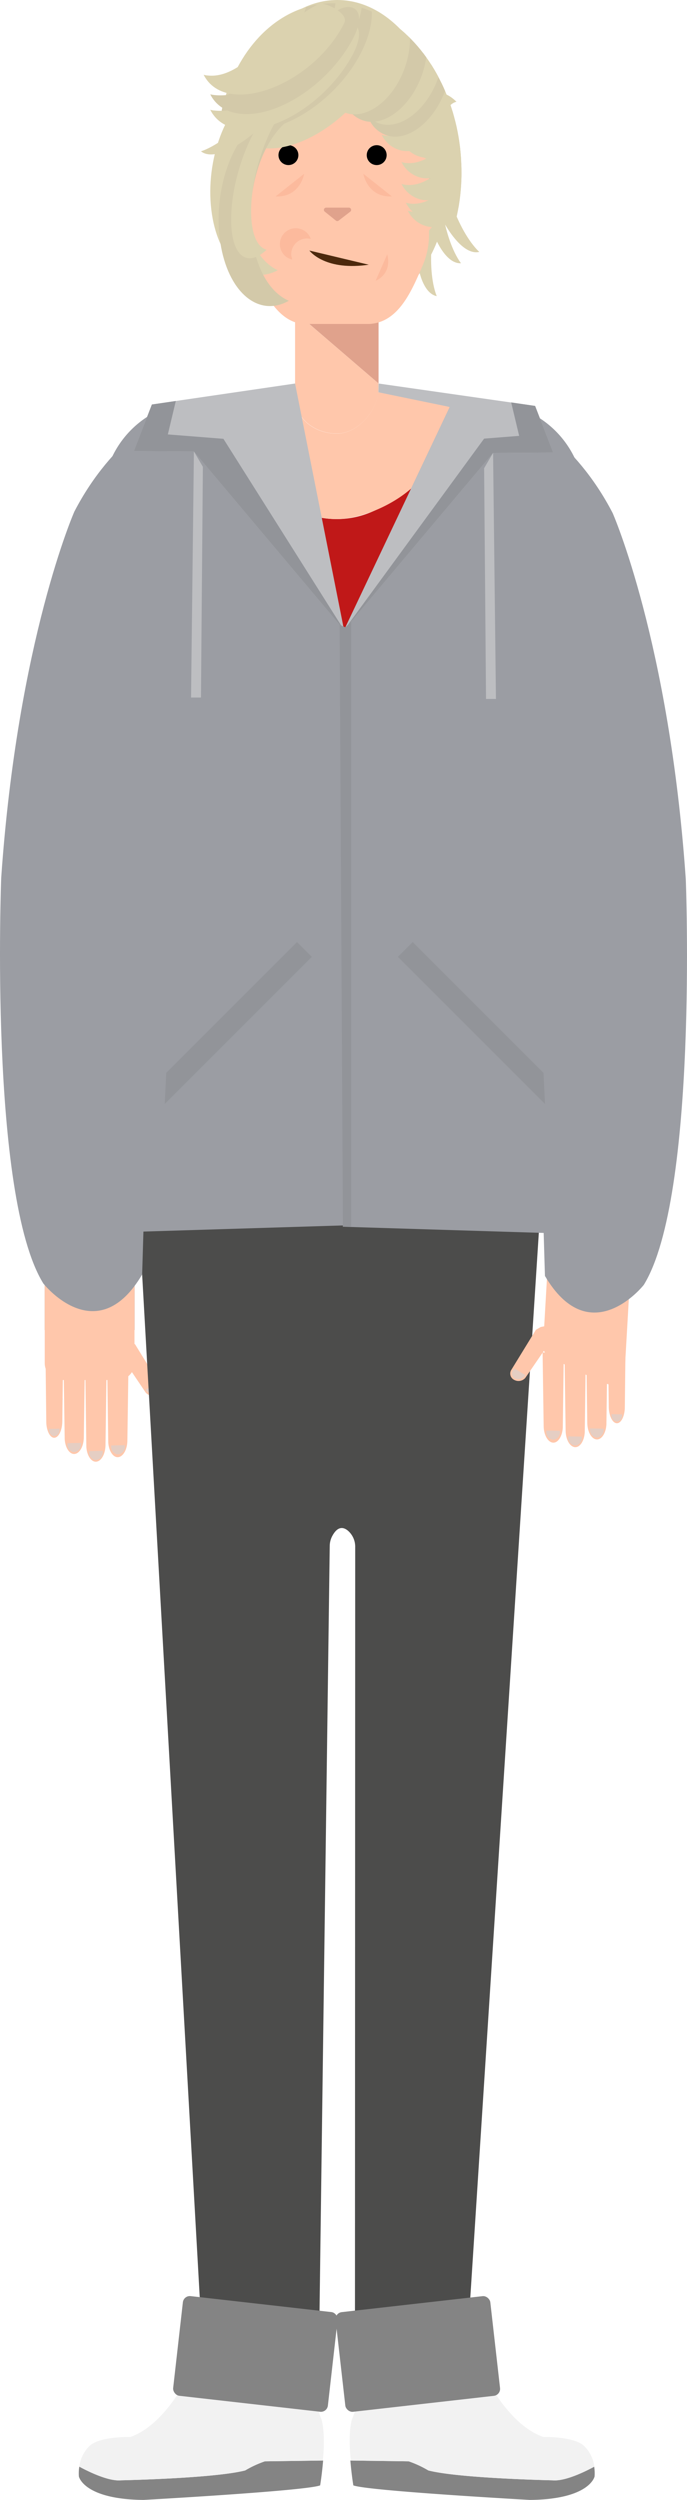 <svg id="Layer_1" data-name="Layer 1" xmlns="http://www.w3.org/2000/svg" xmlns:xlink="http://www.w3.org/1999/xlink" viewBox="0 0 216.08 786.25"><defs><style>.cls-1{fill:none;}.cls-2{fill:#dbd2af;}.cls-3{fill:#894f38;}.cls-4{fill:#ffc7ab;}.cls-5{fill:#e5cec3;}.cls-6{fill:#4c4c4b;}.cls-7{fill:#c01818;}.cls-8{fill:#e0a28c;}.cls-9{fill:#9b9da3;}.cls-10{fill:#4c290d;}.cls-11{fill:#fcba9d;}.cls-12{fill:#bdbec1;}.cls-13{clip-path:url(#clip-path);}.cls-14{fill:#d3c9a9;}.cls-15{fill:#848484;}.cls-16{fill:#f2f2f2;}.cls-17{fill:#929499;}</style><clipPath id="clip-path"><ellipse class="cls-1" cx="106.65" cy="51.57" rx="38.38" ry="50.64" transform="translate(-4.35 10.19) rotate(-5.36)"/></clipPath></defs><title>Artboard 3</title><path class="cls-2" d="M143.58,32c-3,.74-5,5-5.09,12.11C138.31,56,143.44,71.39,150,78.48c.25.28.5.5.75.75-2,.49-4.42-.55-7-3.39-6.52-7.09-11.65-22.48-11.47-34.38C132.39,30,137.41,26,143.58,32Z"/><path class="cls-2" d="M139.22,46.05c-2.29,11.68,0,27.74,5.17,35.87.2.32.41.59.61.87-2.05.14-4.25-1.33-6.32-4.58-5.14-8.13-7.46-24.19-5.17-35.87C135.72,31.11,140.6,39.05,139.22,46.05Z"/><path class="cls-2" d="M141,56.14c-5.14,10.73-6.93,26.86-4,36,.12.36.25.67.37,1-2-.38-3.78-2.35-5-6-2.94-9.16-1.16-25.29,4-36C141.33,40.79,144.07,49.71,141,56.14Z"/><rect class="cls-3" x="14.07" y="240.05" width="28.23" height="178.25" transform="translate(56.37 658.35) rotate(-180)"/><path class="cls-3" d="M19.34,439.69l.54.43A2.84,2.84,0,0,1,19.34,439.69Z"/><path class="cls-4" d="M19.37,401.44H37a5.3,5.3,0,0,1,5.3,5.3V434a0,0,0,0,1,0,0H14.07a0,0,0,0,1,0,0V406.74A5.3,5.3,0,0,1,19.37,401.44Z" transform="translate(56.37 835.47) rotate(-180)"/><path class="cls-4" d="M41,421.91c-1.63-.3-3-.84-5.41,1h0l0,.07-3.6,6.61,4.87.92,2.52-2.1L45.84,438h0a2.84,2.84,0,0,0,3.49.61,2.22,2.22,0,0,0,1-3.05h0L42.49,422.8,41,421.91"/><path class="cls-5" d="M45.82,437.06A2.71,2.71,0,0,0,49,438.21a1.84,1.84,0,0,0,.68-2.81,3.83,3.83,0,0,0-.36-.44Z"/><path class="cls-4" d="M40.06,453.3c-.08,2.68-1.36,4.89-2.94,5s-2.91-2-3.07-4.63l-.32-23.73H40.4Z"/><path class="cls-4" d="M33.18,454.72c-.09,2.69-1.37,4.89-2.94,5s-2.92-2-3.08-4.63l-.32-23.73h6.67Z"/><path class="cls-4" d="M26.36,452.29c-.09,2.68-1.36,4.89-2.94,5s-2.91-2-3.07-4.64L20,428.9H26.7Z"/><path class="cls-4" d="M19.6,447.19c-.07,2.68-1.14,4.89-2.46,5s-2.44-2-2.58-4.63l-.27-23.74h5.59Z"/><path class="cls-5" d="M35,454.61a2.43,2.43,0,0,0,1.86,2.79,2.32,2.32,0,0,0,2.41-2.27,3.1,3.1,0,0,0,0-.61Z"/><path class="cls-5" d="M28.05,456.4a2.44,2.44,0,0,0,1.86,2.8,2.33,2.33,0,0,0,2.4-2.27,3.21,3.21,0,0,0,0-.62Z"/><path class="cls-5" d="M21.23,453.89a2.44,2.44,0,0,0,1.86,2.8,2.32,2.32,0,0,0,2.41-2.27,4.14,4.14,0,0,0,0-.61Z"/><path class="cls-5" d="M15.42,449.4a2,2,0,0,0,1.44,2.27,1.83,1.83,0,0,0,1.86-1.84,2.09,2.09,0,0,0,0-.5Z"/><path class="cls-6" d="M42.69,365H170.94l-24.8,385.3h-34.5l.08-263.75a6.65,6.65,0,0,0-2.3-5.15c-1.41-1.16-3.26-1.52-5,1.86a6.84,6.84,0,0,0-.71,3L100.19,750.3H64.39Z"/><path class="cls-7" d="M131.07,150.63c-8.14,8.41-16.14,12.63-25.13,12.63a28,28,0,0,1-16.75-5.53l17.66,121.13,9.16,3.2,7.83-4.5,16.43,11.58Z"/><polygon class="cls-8" points="92.81 96.12 92.81 98.05 103.32 107.08 119.07 120.62 119.07 110.2 119.07 96.12 92.81 96.12"/><path class="cls-9" d="M108.22,198.16l-19.86-72H63a30.7,30.7,0,0,0-30.7,30.71l0,217.62a14.43,14.43,0,0,0,8.09,13l67.82-2.09Z"/><path class="cls-4" d="M119,123.38c-.62,5.74-6.26,13-13.1,13s-12.45-4.5-13.07-10.25H88.36l.83,31.59a28,28,0,0,0,16.75,5.53c9,0,21.12-6.07,26.27-12.63L145,127.79Z"/><path class="cls-4" d="M103.32,107.08l-10.51-9V125.1c0,.35,0,.7.06,1,.62,5.75,6.23,10.25,13.07,10.25s12.48-7.27,13.1-13c0-.35,0,2.07,0,1.72v-4.48Z"/><path class="cls-2" d="M141.46,53.43c0,29.51-17.13,46.83-36.67,46.83S70.7,82.94,70.7,53.43,86.54,0,106.08,0,141.46,23.92,141.46,53.43Z"/><path class="cls-4" d="M134.87,72.57s8.26-9,6.28-17.77c0,0-2.05-5.27-6.09-2.35Z"/><path class="cls-4" d="M116.08,101.89h-20c-9,0-14.12-11.55-17.41-19.94a22,22,0,0,1-1.49-8L77.1,30.2a15,15,0,0,1,15-15h28a15,15,0,0,1,15,15l-.17,44A23.86,23.86,0,0,1,133,83.31C129.37,91.88,125.23,101.47,116.08,101.89Z"/><path class="cls-8" d="M102.15,66.57l3.5,2.81a.69.69,0,0,0,.87,0l3.65-2.81a.71.71,0,0,0-.44-1.27h-7.14A.71.71,0,0,0,102.15,66.57Z"/><path class="cls-8" d="M135.06,69.14s5.37-5.55,4.3-12.31c0,0-.72-4.36-4.3-1.66Z"/><path class="cls-4" d="M77.18,72.7S69,63.94,71,55.15c0,0,2.06-5.27,6.09-2.34Z"/><path class="cls-8" d="M77.1,69.49s-5.37-5.55-4.3-12.31c0,0,.73-4.36,4.3-1.66Z"/><path class="cls-10" d="M97.31,78.8S101.8,85,115,83.39l1-.13Z"/><path class="cls-11" d="M96.35,75a7.57,7.57,0,0,1,1.36.12c.06,0-.11-.37-.19-.54a5,5,0,1,0-7.25,6.37c.48.29,1.46.74,1.58.63s-.21-.82-.24-1.26A5,5,0,0,1,96.35,75Z"/><path class="cls-11" d="M114.27,54.64s1.24,7.5,9,7.14Z"/><path class="cls-11" d="M121.79,80s1.91,5.7-3.66,8.33Z"/><path class="cls-11" d="M95.68,54.64s-1.24,7.5-9,7.14Z"/><circle cx="118.48" cy="48.79" r="3.13"/><circle cx="90.72" cy="48.79" r="3.13"/><path d="M115.34,36.89c3-2.27,6.72-1.61,9.28,1,.84.83,2-.62,1.14-1.45a8.66,8.66,0,0,0-11.52-1,.92.92,0,0,0,1.1,1.47Z"/><path d="M97.17,38a8.65,8.65,0,0,0-10.85-4c-1.1.39-.7,2.19.41,1.79,3.42-1.23,7.06-.25,8.81,3.09A.92.92,0,0,0,97.17,38Z"/><path class="cls-9" d="M.38,276.08c5.18-74.74,23-115.17,23-115.17,12.09-23.35,29.38-31.45,29.38-31.45L45.34,379.64l-.63,21.2c-3.39,5.76-6.93,8.92-10.35,10.42-11,4.8-20.74-7.6-20.74-7.6C-3.51,375.93.38,276.08.38,276.08Z"/><polygon class="cls-12" points="108.22 198.16 92.81 120.62 47.77 127.22 42.11 141.87 60.99 141.99 108.22 198.16"/><g class="cls-13"><path class="cls-2" d="M137.93,10.55c2.14,3.95,2.6,9.74.83,15.87-3,10.22-11,17.46-17.95,16.16-.27,0-.52-.13-.78-.2a9.19,9.19,0,0,0,6.39,5c7,1.3,15-5.94,18-16.16C147.21,21.37,144.33,12.39,137.93,10.55Z"/><path class="cls-2" d="M146.65,13.35c2.14,4,2.6,9.74.83,15.87-3,10.22-11,17.46-17.95,16.16a6.9,6.9,0,0,1-.78-.21,9.18,9.18,0,0,0,6.39,5c7,1.3,15-5.94,18-16.16C155.93,24.17,153.05,15.18,146.65,13.35Z"/><path class="cls-2" d="M144.22,19.12c2.15,3.95,2.61,9.75.84,15.87-3,10.23-11,17.46-18,16.17-.27,0-.53-.14-.79-.21a9.23,9.23,0,0,0,6.4,5c6.95,1.3,15-5.94,17.95-16.16C153.51,29.94,150.62,21,144.22,19.12Z"/><path class="cls-2" d="M144.22,26c2.15,3.95,2.61,9.75.84,15.87-3,10.23-11,17.46-18,16.17-.27,0-.53-.14-.79-.21a9.23,9.23,0,0,0,6.4,5c6.95,1.3,15-5.94,17.95-16.16C153.51,36.86,150.62,27.88,144.22,26Z"/><path class="cls-2" d="M145.55,31.91c2.14,3.95,2.6,9.74.83,15.87-3,10.22-11,17.46-17.95,16.16a6.37,6.37,0,0,1-.78-.21,9.2,9.2,0,0,0,6.39,5c7,1.29,15-5.94,18-16.17C154.83,42.73,152,33.74,145.55,31.91Z"/><path class="cls-2" d="M146.17,34.45c2.14,3.95,2.6,9.74.83,15.87-3,10.22-11,17.46-17.95,16.16a6.9,6.9,0,0,1-.78-.21,9.2,9.2,0,0,0,6.39,5c7,1.3,15-5.94,18-16.16C155.45,45.27,152.57,36.28,146.17,34.45Z"/><path class="cls-2" d="M144.24,12.63c2.15,3.95,2.61,9.74.83,15.87-3,10.22-11,17.45-17.94,16.16-.27,0-.53-.14-.79-.21a9.24,9.24,0,0,0,6.4,5c6.95,1.29,15-5.94,17.94-16.17C153.53,23.45,150.64,14.46,144.24,12.63Z"/><path class="cls-2" d="M143.5,8.34c2.14,3.95,2.6,9.74.83,15.87-3,10.22-11,17.46-18,16.16-.27,0-.53-.13-.78-.2a9.19,9.19,0,0,0,6.39,5c6.95,1.3,15-5.94,17.95-16.16C152.78,19.16,149.9,10.18,143.5,8.34Z"/><path class="cls-14" d="M134.2,6c2.14,4,2.6,9.75.83,15.87-3,10.23-11,17.46-18,16.17-.27,0-.53-.14-.78-.21a9.16,9.16,0,0,0,6.39,5c6.95,1.3,15-5.94,17.95-16.16C143.48,16.8,140.6,7.81,134.2,6Z"/><path class="cls-2" d="M131.84,2.27c2.14,4,2.61,9.75.83,15.87-3,10.23-11,17.46-17.95,16.17-.27-.05-.52-.14-.78-.21a9.21,9.21,0,0,0,6.39,5c7,1.3,15-5.94,18-16.16C141.13,13.09,138.24,4.11,131.84,2.27Z"/><path class="cls-14" d="M126.78,1.34c2.14,4,2.6,9.74.83,15.87-3,10.22-11,17.46-18,16.16a6.9,6.9,0,0,1-.78-.21,9.22,9.22,0,0,0,6.39,5c7,1.29,15-5.94,18-16.17C136.07,12.16,133.18,3.17,126.78,1.34Z"/><path class="cls-2" d="M121.41-1c2.14,4,2.6,9.74.83,15.87-3,10.22-11,17.46-17.95,16.16a6.9,6.9,0,0,1-.78-.21,9.2,9.2,0,0,0,6.39,5c6.95,1.3,15-5.94,17.95-16.16C130.7,9.83,127.81.84,121.41-1Z"/><path class="cls-2" d="M120.21-6c2.14,4,2.6,9.74.83,15.87-3,10.22-11,17.46-18,16.16a6.9,6.9,0,0,1-.78-.21,9.22,9.22,0,0,0,6.39,5c7,1.29,15-5.94,18-16.17C129.5,4.78,126.61-4.21,120.21-6Z"/><path class="cls-2" d="M112.4-2.55c2.55,5,1.75,12.62-2.93,20.79-7.8,13.62-23.38,23.67-34.79,22.45-.44,0-.85-.14-1.27-.22,1.71,3.37,4.89,5.62,9.46,6.11,11.41,1.23,27-8.82,34.8-22.45C125.17,11,122.73-.57,112.4-2.55Z"/><path class="cls-14" d="M107.33-8.3c2.55,5,1.75,12.62-2.92,20.78C96.6,26.11,81,36.16,69.61,34.93c-.44,0-.85-.14-1.26-.22,1.7,3.37,4.88,5.62,9.46,6.11,11.41,1.23,27-8.82,34.79-22.45C120.1,5.28,117.67-6.33,107.33-8.3Z"/><path class="cls-2" d="M104.36-13c2.55,5,1.75,12.62-2.93,20.78-7.8,13.63-23.38,23.68-34.79,22.45-.44-.05-.85-.14-1.27-.22,1.7,3.37,4.89,5.62,9.46,6.11,11.41,1.23,27-8.82,34.79-22.45C117.13.58,114.69-11,104.36-13Z"/><path class="cls-14" d="M96.05-13.89C98.59-8.84,97.8-1.27,93.12,6.9c-7.8,13.62-23.38,23.68-34.79,22.45-.45-.05-.85-.14-1.27-.22,1.7,3.37,4.89,5.62,9.46,6.11,11.41,1.23,27-8.82,34.79-22.45C108.81-.31,106.38-11.91,96.05-13.89Z"/><path class="cls-2" d="M87.59-16.58c2.55,5,1.75,12.62-2.92,20.79-7.81,13.62-23.39,23.68-34.8,22.45-.44-.05-.85-.14-1.26-.22,1.7,3.37,4.88,5.62,9.46,6.11,11.41,1.23,27-8.82,34.79-22.45C100.36-3,97.92-14.6,87.59-16.58Z"/></g><path class="cls-2" d="M87.37,85c-5.13-2.36-9.22-8.78-10.64-18.09C74.36,51.38,80.3,33.82,90,27.68c.38-.24.76-.42,1.13-.62-3.43-1.58-7.32-1.36-11.2,1.11-9.7,6.14-15.64,23.7-13.27,39.22C68.93,82.31,78.06,89.88,87.37,85Z"/><path class="cls-14" d="M90.85,94.59c-5.21-2.19-9.52-8.47-11.25-17.72C76.7,61.44,82,43.68,91.52,37.22c.37-.26.74-.45,1.11-.66C89.14,35.1,85.26,35.45,81.46,38,72,44.51,66.64,62.26,69.54,77.7,72.32,92.53,81.7,99.79,90.85,94.59Z"/><path class="cls-2" d="M83.86,78.55c-3-.8-4.89-5.06-4.88-12.2,0-11.9,5.43-27.2,12.06-34.17.26-.27.51-.5.76-.73-2-.54-4.43.47-7.09,3.26-6.63,7-12,22.27-12,34.18C72.63,80.33,77.58,84.44,83.86,78.55Z"/><path class="cls-2" d="M89.61,7.78C92,9.71,92,14.39,89.11,20.9c-4.86,10.87-16,22.66-24.9,26.33-.35.14-.67.25-1,.36,1.6,1.29,4.24,1.37,7.8-.11,8.9-3.67,20-15.46,24.91-26.32C100.59,10.71,97.74,5,89.61,7.78Z"/><path class="cls-2" d="M102.19,12.3C94.39,25.92,78.81,36,67.4,34.75c-.45,0-.85-.14-1.27-.22,1.7,3.37,4.89,5.62,9.46,6.11,11.41,1.23,27-8.83,34.79-22.45C117.88,5.09,106.87,4.13,102.19,12.3Z"/><path class="cls-14" d="M102.19,7.44C94.39,21.06,78.81,31.12,67.4,29.89c-.45-.05-.85-.14-1.27-.22,1.7,3.37,4.89,5.62,9.46,6.11C87,37,102.58,27,110.38,13.33,117.88.23,106.87-.73,102.19,7.44Z"/><path class="cls-2" d="M100.11,1.29C86.16,8.48,76.73,25,65.32,23.74c-.44,0-.85-.14-1.27-.22,1.71,3.37,4.89,5.62,9.46,6.11,11.41,1.23,27.82-8.38,34.8-22.45C109.82,4.12,101.88.38,100.11,1.29Z"/><path class="cls-15" d="M128.52,774.11a32.86,32.86,0,0,1,6.19,2.87c9.85,2.51,39,3.1,39,3.1,3.94.4,10.31-2.75,13.18-4.3a14.08,14.08,0,0,1,.12,3.1s-1.46,7.18-20.33,7.37c0,0-51.16-2.84-55.55-4.58,0,0-.58-3.49-.93-7.81Z"/><path class="cls-16" d="M110.64,761.13s2.81-7.36,2.62-8.92c0,0-.45-6,1.85-3.62,0,0,3.16,6.2,5,6.58,0,0,6.35-6.57,11.47-7.87a2.62,2.62,0,0,1,.45-.8c7-8,10.44-5.84,10.44-5.84,3,.45,4.85,4.4,4.85,4.4a3.4,3.4,0,0,1,.31.69,10.53,10.53,0,0,1,5.41,2.31s7.12,14.66,17.85,18.39c0,0,9.58-.25,12.8,2.81a10.83,10.83,0,0,1,3.1,5.66c.06.28.12.56.17.86-2.87,1.55-9.24,4.7-13.18,4.3,0,0-29.18-.59-39-3.1a32.86,32.86,0,0,0-6.19-2.87l-18.29-.25c0-.17,0-.35,0-.52C109.87,769.17,109.79,764.35,110.64,761.13Z"/><rect class="cls-15" x="106.97" y="724.56" width="48.98" height="31.55" rx="2.2" transform="translate(-82.63 19.54) rotate(-6.47)"/><path class="cls-15" d="M83.31,774.11a33.17,33.17,0,0,0-6.2,2.87c-9.85,2.51-39,3.1-39,3.1-3.94.4-10.31-2.75-13.17-4.3a14,14,0,0,0-.13,3.1s1.47,7.18,20.34,7.37c0,0,51.16-2.84,55.55-4.58,0,0,.58-3.49.93-7.81Z"/><path class="cls-16" d="M101.19,761.13s-2.81-7.36-2.62-8.92c0,0,.45-6-1.86-3.62,0,0-3.15,6.2-5,6.58,0,0-6.34-6.57-11.46-7.87a2.62,2.62,0,0,0-.45-.8c-7-8-10.44-5.84-10.44-5.84-3,.45-4.86,4.4-4.86,4.4a5,5,0,0,0-.31.69,10.6,10.6,0,0,0-5.41,2.31S51.71,762.72,41,766.45c0,0-9.58-.25-12.81,2.81a10.91,10.91,0,0,0-3.1,5.66c-.06.28-.11.56-.16.86,2.86,1.55,9.23,4.7,13.17,4.3,0,0,29.18-.59,39-3.1a33.17,33.17,0,0,1,6.2-2.87l18.29-.25c0-.17,0-.35,0-.52C102,769.17,102,764.35,101.19,761.13Z"/><rect class="cls-15" x="55.88" y="724.56" width="48.98" height="31.55" rx="2.2" transform="translate(76.76 1485.01) rotate(-173.53)"/><polygon class="cls-17" points="108.22 198.16 70.27 138.01 52.79 136.63 55.3 126.11 47.77 127.22 42.11 141.87 60.99 141.99 108.22 198.16"/><polygon class="cls-12" points="63.21 219.38 60.09 219.38 60.99 141.99 63.81 146.81 63.21 219.38"/><path class="cls-3" d="M191.74,435.12l-.54.43A2.84,2.84,0,0,0,191.74,435.12Z"/><path class="cls-4" d="M189.29,434.78l-15.86-7.67A5.3,5.3,0,0,1,171,420l1.67-29,25.42,12.29-1.67,29A5.31,5.31,0,0,1,189.29,434.78Z"/><path class="cls-4" d="M170.13,417.34c1.64-.3,3-.84,5.41,1h0l0,.07,3.61,6.61-4.88.92-2.51-2.1-6.55,9.54h0a2.83,2.83,0,0,1-3.48.61,2.21,2.21,0,0,1-1-3h0l7.82-12.75,1.53-.89"/><path class="cls-5" d="M165.26,432.49a2.7,2.7,0,0,1-3.16,1.15,1.85,1.85,0,0,1-.67-2.81,2.94,2.94,0,0,1,.35-.44Z"/><path class="cls-4" d="M171,448.73c.09,2.68,1.36,4.89,2.94,5s2.91-2,3.07-4.63l.32-23.73h-6.67Z"/><path class="cls-4" d="M177.91,450.15c.08,2.69,1.36,4.89,2.94,5s2.91-2,3.07-4.63l.32-23.73h-6.67Z"/><path class="cls-4" d="M184.72,447.72c.09,2.68,1.36,4.89,2.94,5s2.91-2,3.07-4.64l.32-23.73h-6.66Z"/><path class="cls-4" d="M191.48,442.62c.07,2.68,1.14,4.89,2.47,5s2.44-2,2.57-4.63l.27-23.73H191.2Z"/><path class="cls-5" d="M176.09,450a2.43,2.43,0,0,1-1.86,2.79,2.31,2.31,0,0,1-2.4-2.27,2.49,2.49,0,0,1,0-.61Z"/><path class="cls-5" d="M183,451.83a2.44,2.44,0,0,1-1.86,2.8,2.33,2.33,0,0,1-2.41-2.27,4.28,4.28,0,0,1,0-.62Z"/><path class="cls-5" d="M189.85,449.33a2.43,2.43,0,0,1-1.86,2.79,2.31,2.31,0,0,1-2.4-2.27,2.49,2.49,0,0,1,0-.61Z"/><path class="cls-5" d="M195.66,444.83a2,2,0,0,1-1.44,2.27,1.83,1.83,0,0,1-1.86-1.84,2.78,2.78,0,0,1,0-.5Z"/><path class="cls-9" d="M108.22,198.16,141.46,128l-4.63-1.42h16.22a30.7,30.7,0,0,1,30.7,30.71l0,217.62a14.43,14.43,0,0,1-8.09,13l-67.82-2.09Z"/><path class="cls-9" d="M215.7,276.53c-5.18-74.74-23-115.17-23-115.17-12.09-23.35-29.38-31.45-29.38-31.45l7.45,250.18.63,21.2c3.39,5.76,6.93,8.92,10.35,10.42,11,4.79,20.74-7.6,20.74-7.6C219.59,376.38,215.7,276.53,215.7,276.53Z"/><polygon class="cls-12" points="108.22 198.16 141.46 128 119.04 123.38 119.07 120.62 168.31 127.67 173.97 142.32 155.09 142.44 108.22 198.16"/><polygon class="cls-17" points="108.22 198.16 152.27 137.95 163.29 137.08 160.78 126.56 168.31 127.67 173.97 142.32 155.09 142.44 108.22 198.16"/><polygon class="cls-12" points="152.87 219.83 155.99 219.83 155.09 142.44 152.27 147.25 152.87 219.83"/><polygon class="cls-17" points="170.94 337.41 171.42 347.21 125.15 300.94 129.81 296.28 170.94 337.41"/><polygon class="cls-17" points="52.29 337.41 51.81 347.21 98.08 300.94 93.42 296.28 52.29 337.41"/><polygon class="cls-17" points="110.44 385.8 107.86 385.8 106.82 196.48 108.63 197.3 110.44 195.52 110.44 385.8"/></svg>
